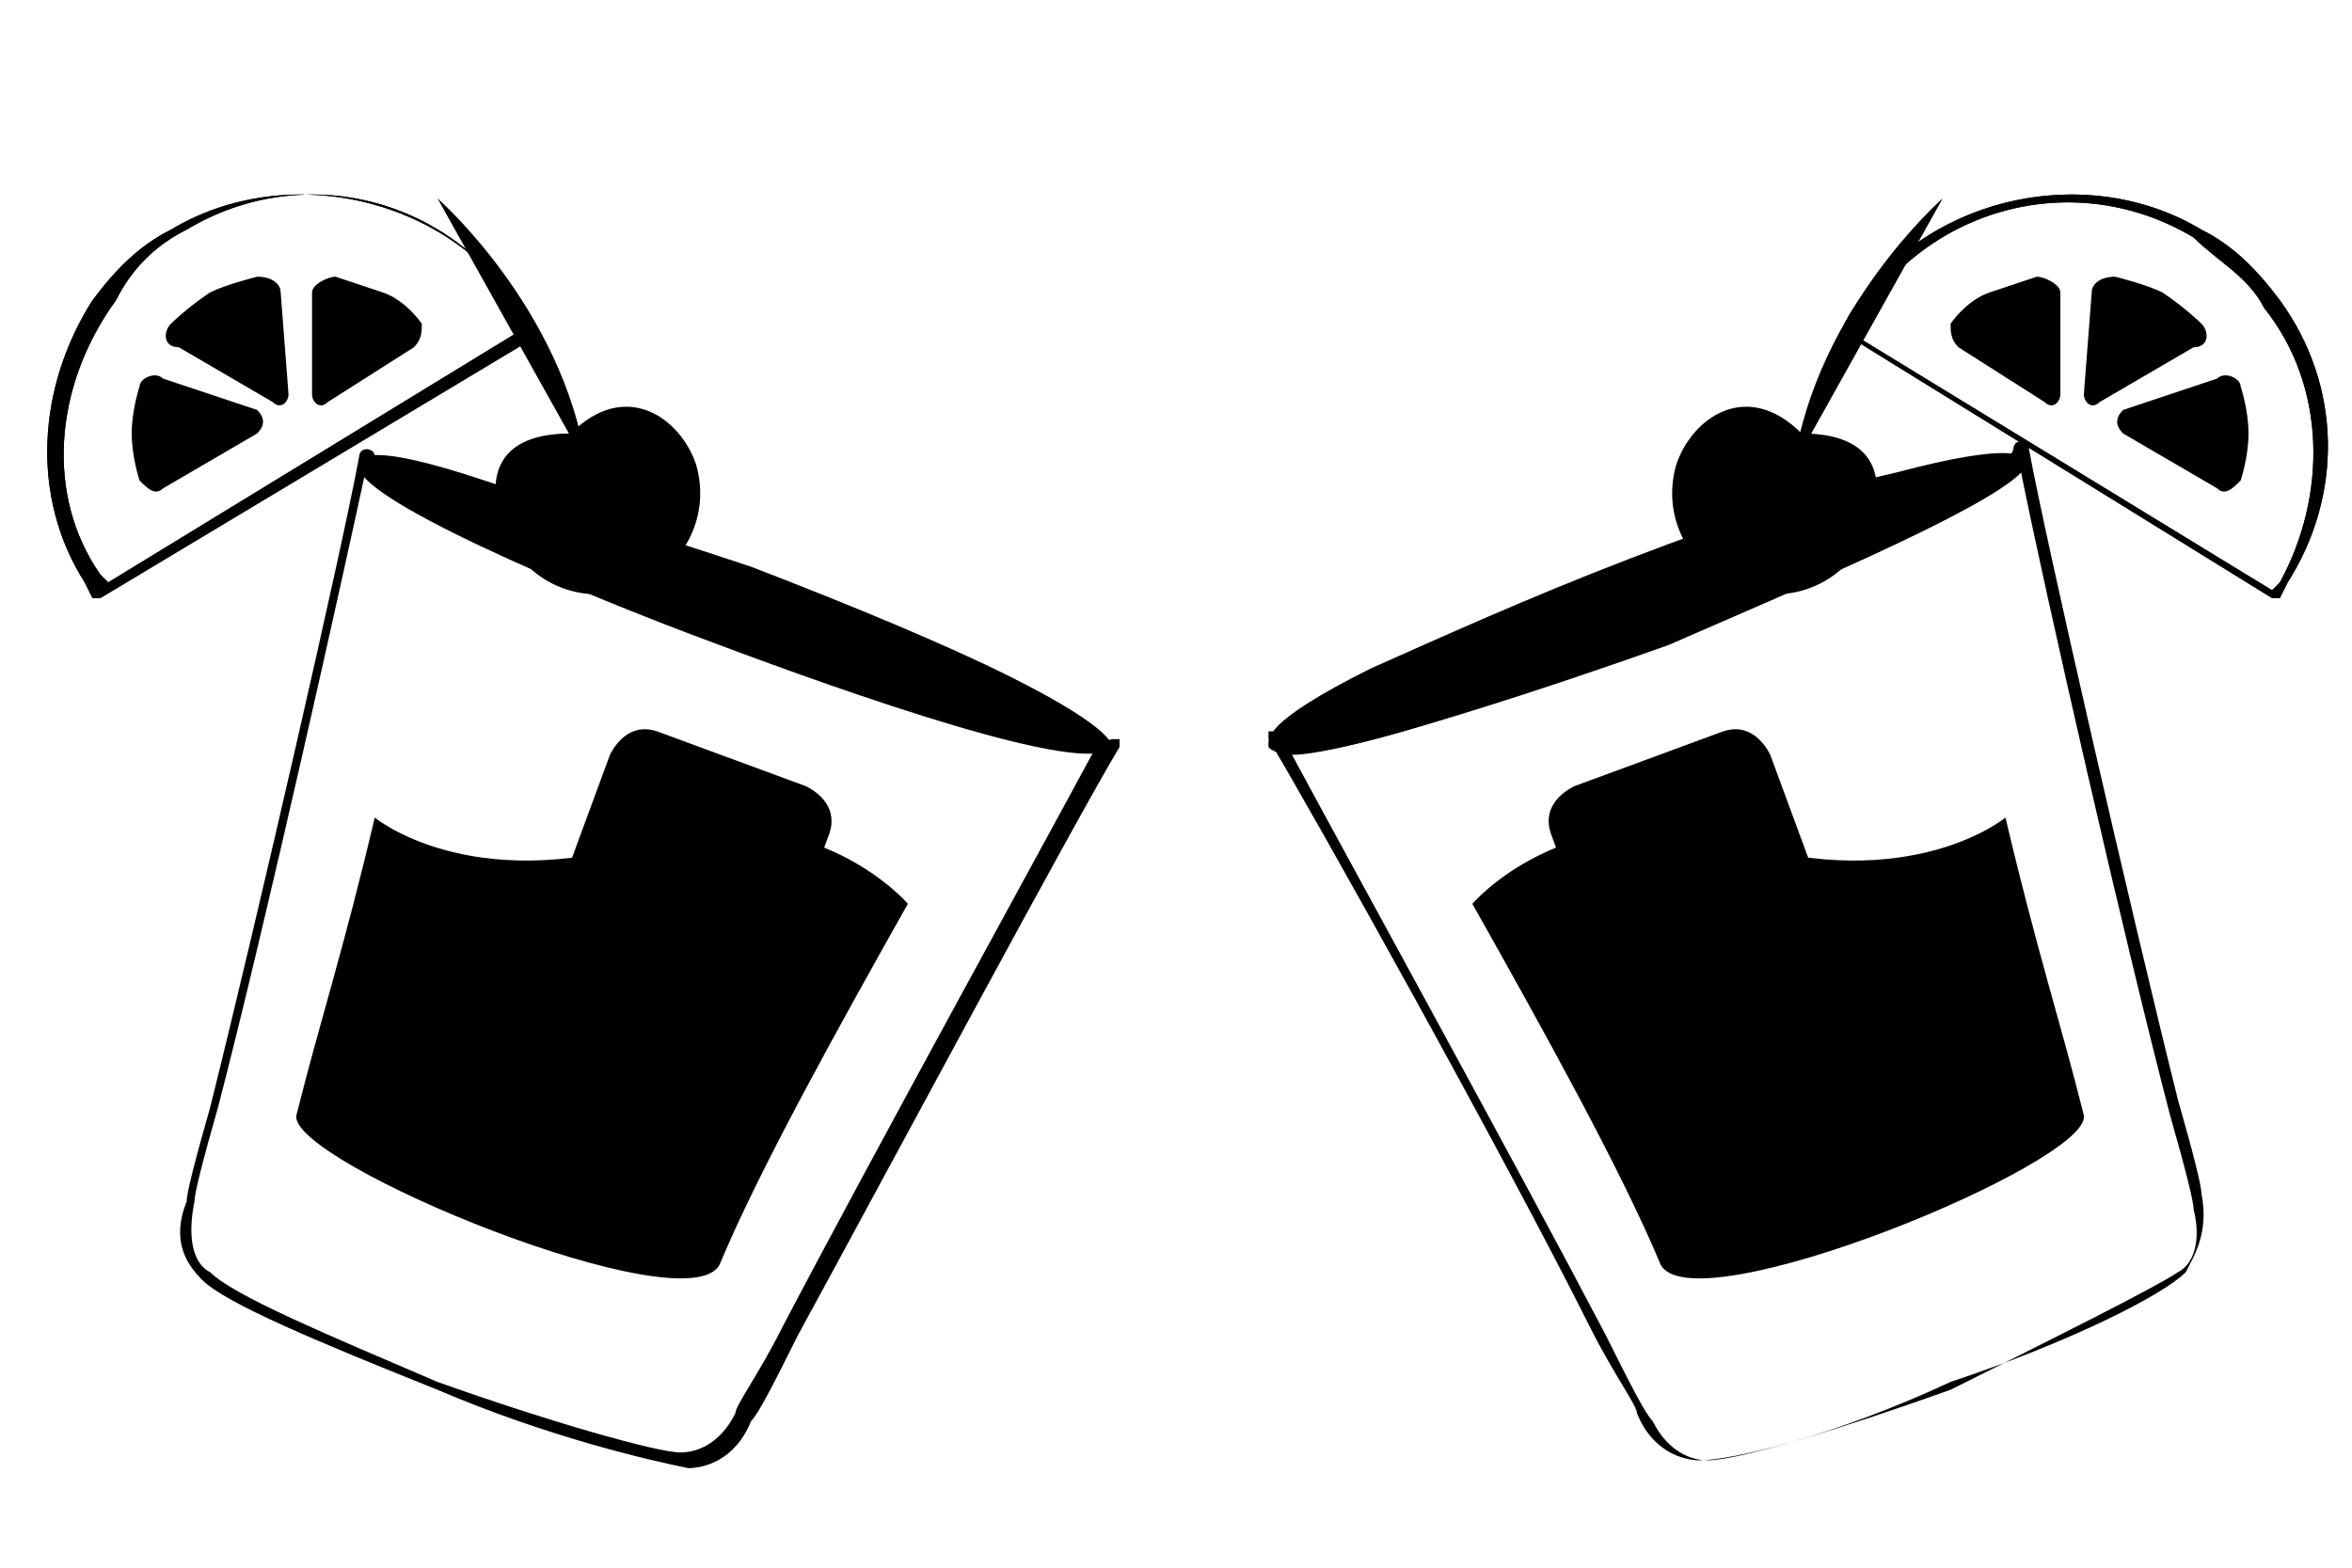 <svg fill="currentColor" viewBox="0 0 30 20"><path stroke-linejoin="round" stroke-miterlimit="10" stroke-width=".437" d="M9.18 8.23c-1.9-.7-4.7-1.9-4.6-2.3 0-.1.1-.3 1.6.2.9.3 2.2.7 3.4 1.1 1.3.5 2.5 1 3.3 1.4 1.4.7 1.3.9 1.3.9-.3.4-3.4-.7-5-1.3z"/><path d="M4.78 10.43c-.4 1.7-.7 2.6-1 3.8-.1.6 5 2.7 5.4 1.9.5-1.2 1.5-3 2.4-4.6 0 0-1.2-1.4-3.3-.8-2.3.7-3.5-.3-3.5-.3z"/><path stroke-linejoin="round" stroke-miterlimit="10" stroke-width=".656" d="M5.58 17.73c-1.5-.6-2.7-1.1-3-1.4-.2-.2-.4-.5-.2-1 0-.1.1-.5.3-1.2.6-2.4 1.7-7.2 1.9-8.3 0 0-0-.1.1-.1 0 0 .1 0 .1.1 0 .2 1.6 1.1 4.5 2.2 2.9 1.1 4.7 1.5 4.9 1.4h.1v.1c-.6 1-2.9 5.3-4.1 7.5-.3.6-.5 1-.6 1.1-.2.5-.6.6-.8.6-.5-.1-1.8-.4-3.2-1zm-2.9-1.5c.3.3 1.5.8 2.9 1.4 1.4.5 2.8.9 3.1.9.2 0 .5-.1.7-.5 0-.1.3-.5.6-1.1 1.1-2.1 3.3-6.1 4-7.4-.8.1-3.4-.8-4.8-1.4-1.7-.6-4-1.6-4.5-2.2-.3 1.4-1.3 5.9-1.9 8.2-.2.7-.3 1.1-.3 1.2-.1.5 0 .8.2.9z"/><path stroke-linejoin="round" stroke-miterlimit="10" stroke-width=".437" d="M7.38 12.13c-.2-.1-.4-.3-.3-.6l.7-1.9c.1-.2.3-.4.6-.3l1.9.7c.2.1.4.3.3.6l-.7 1.9c-.1.2-.3.4-.6.3l-1.9-.7z"/><path stroke-linejoin="round" stroke-miterlimit="10" stroke-width=".437" d="M8.38 13.33c0 .2-.1.4-.3.4l-1.7.2c-.2 0-.4-.1-.4-.3l-.2-1.7c0-.2.1-.4.3-.4l1.7-.2c.2 0 .4.1.4.3l.2 1.7z"/><path stroke-linejoin="round" stroke-miterlimit="10" stroke-width=".437" d="M16.18 9.53c0-.1-.1-.3 1.3-1 .9-.4 2-.9 3.3-1.4 1.3-.5 2.5-.9 3.4-1.1 1.5-.4 1.6-.2 1.6-.2 0 .4-2.8 1.6-4.6 2.3-1.6.7-4.7 1.8-5 1.4z"/><path d="M25.58 10.43c.4 1.7.7 2.6 1 3.8.1.6-5 2.7-5.4 1.9-.5-1.2-1.5-3-2.4-4.6 0 0 1.2-1.4 3.3-.8 2.3.7 3.5-.3 3.5-.3z"/><path stroke-linejoin="round" stroke-miterlimit="10" stroke-width=".656" d="M21.68 18.63c-.2 0-.6-.1-.8-.6 0-.1-.3-.5-.6-1.1-1.1-2.2-3.5-6.5-4.1-7.5v-.1h.1c.1.1 1.9-.3 4.9-1.4 2.9-1.1 4.5-2 4.5-2.2 0 0 0-.1.1-.1 0 0 .1 0 .1.1.2 1.1 1.3 5.9 1.9 8.3.2.7.3 1.1.3 1.2.1.5-.1.8-.2 1-.3.3-1.5.9-3 1.4-1.5.7-2.8 1-3.2 1zm6.1-2.4c.2-.1.3-.4.2-.8 0-.1-.1-.5-.3-1.2-.6-2.3-1.6-6.7-1.9-8.2-.5.5-2.9 1.5-4.5 2.2-1.4.5-4.1 1.4-4.8 1.4.7 1.3 2.9 5.3 4 7.4.3.6.5 1 .6 1.1.2.4.5.5.7.5.4 0 1.7-.4 3.1-.9 1.4-.7 2.6-1.3 2.9-1.5z"/><path stroke-linejoin="round" stroke-miterlimit="10" stroke-width=".437" d="M22.98 12.13c.2-.1.4-.3.3-.6l-.7-1.9c-.1-.2-.3-.4-.6-.3l-1.9.7c-.2.1-.4.3-.3.6l.7 1.9c.1.2.3.4.6.3l1.9-.7z"/><path stroke-linejoin="round" stroke-miterlimit="10" stroke-width=".437" d="M21.98 13.33c0 .2.1.4.3.4l1.7.2c.2 0 .4-.1.4-.3l.2-1.7c0-.2-.1-.4-.3-.4l-1.7-.2c-.2 0-.4.1-.4.3l-.2 1.7z"/><path stroke-linecap="round" stroke-linejoin="round" stroke-miterlimit="10" stroke-width=".874" d="M15.48 6.43l.3-5.2m1.8 5.5l2.1-2.6m-6.1 2.4l-1.9-2.8"/><path d="M23.48 4.23c-.1 0-.1 0 0 0l.1-.2c.9-1.5 3-2 4.5-1.1.4.2.7.5 1 .9.8 1.1.8 2.5.1 3.6l-.1.2h-.1l-5.5-3.4c0 .1 0 .1 0 0zm5.4-.3c-.2-.4-.6-.6-.9-.9-1.5-.9-3.4-.4-4.3 1.1l-.1.1 5.4 3.3.1-.1c.6-1.1.6-2.5-.2-3.5z"/><path stroke-linecap="round" stroke-linejoin="round" stroke-miterlimit="10" stroke-width=".407" d="M23.48 4.23c-.1 0-.1 0 0 0l.1-.2c.9-1.5 3-2 4.5-1.1.4.2.7.5 1 .9.8 1.1.8 2.5.1 3.6l-.1.2h-.1l-5.5-3.4zm0 0c0 .1 0 .1 0 0zm5.4-.3c-.2-.4-.6-.6-.9-.9-1.5-.9-3.4-.4-4.3 1.1l-.1.1 5.4 3.3.1-.1c.6-1.1.6-2.5-.2-3.5z"/><path stroke-miterlimit="10" stroke-width=".081" d="M26.68 3.73c0-.1.1-.2.3-.2 0 0 .4.1.6.2.3.2.5.4.5.4.1.1.1.3-.1.3l-1.2.7c-.1.1-.2 0-.2-.1l.1-1.3zm-1.7.7c-.1-.1-.1-.2-.1-.3 0 0 .2-.3.5-.4l.6-.2c.1 0 .3.1.3.2v1.3c0 .1-.1.2-.2.1l-1.1-.7zm3.3.4c.1-.1.3-0.0.3.1 0 0 .1.3.1.6 0 .3-.1.6-.1.6-.1.1-.2.2-.3.1l-1.2-.7c-.1-.1-.1-.2 0-.3l1.2-.4z"/><path stroke-linecap="round" stroke-linejoin="round" stroke-miterlimit="10" stroke-width=".374" d="M21.38 5.93c-.2.7.2 1.4.9 1.6.7.2 1.4-.2 1.6-.9.2-.7-.1-1.1-.9-1.1-.7-.7-1.4-.2-1.6.4z"/><path stroke-linecap="round" stroke-linejoin="round" stroke-miterlimit="10" stroke-width=".374" d="M24.78 2.53s-1.6 1.4-1.9 3.4"/><path d="M6.78 4.33l-5.5 3.3H1.18l-.1-.2c-.7-1.1-.6-2.5.1-3.6.3-.4.6-.7 1-.9 1.5-.9 3.6-.4 4.5 1.1l.1.3c.1-.1.1-.1 0 0 0 0 .1 0 0 0zm-5.5 3l.1.1 5.4-3.3-.1-.1c-.9-1.5-2.8-2-4.3-1.1-.4.2-.7.5-.9.9-.8 1.1-.9 2.5-.2 3.5z"/><path stroke-linecap="round" stroke-linejoin="round" stroke-miterlimit="10" stroke-width=".407" d="M6.78 4.33l-5.5 3.3H1.18l-.1-.2c-.7-1.1-.6-2.5.1-3.6.3-.4.6-.7 1-.9 1.5-.9 3.6-.4 4.5 1.1l.1.3zm0 0c.1-.1.1-.1 0 0zm0 0c.1 0 0 0 0 0zm-5.5 3l.1.1 5.4-3.3-.1-.1c-.9-1.5-2.8-2-4.3-1.1-.4.2-.7.5-.9.9-.8 1.1-.9 2.5-.2 3.5z"/><path stroke-miterlimit="10" stroke-width=".081" d="M3.58 3.73c0-.1-.1-.2-.3-.2 0 0-.4.1-.6.2-.3.2-.5.4-.5.4-.1.1-.1.3.1.3l1.2.7c.1.1.2 0 .2-.1l-.1-1.3zm1.7.7c.1-.1.1-.2.1-.3 0 0-.2-.3-.5-.4-.3-.1-.6-.2-.6-.2-.1 0-.3.1-.3.2v1.3c0 .1.1.2.2.1l1.1-.7zM2.08 4.83c-.1-.1-.3-0-.3.1 0 0-.1.3-.1.6 0 .3.1.6.1.6.1.1.2.2.3.1l1.2-.7c.1-.1.1-.2 0-.3l-1.2-.4z"/><path stroke-linecap="round" stroke-linejoin="round" stroke-miterlimit="10" stroke-width=".374" d="M8.88 5.93c.2.7-.2 1.4-.9 1.6-.7.2-1.4-.2-1.6-.9-.2-.7.1-1.1.9-1.1.7-.7 1.4-.2 1.6.4z"/><path stroke-linecap="round" stroke-linejoin="round" stroke-miterlimit="10" stroke-width=".374" d="M5.58 2.53s1.6 1.4 1.9 3.4"/></svg>